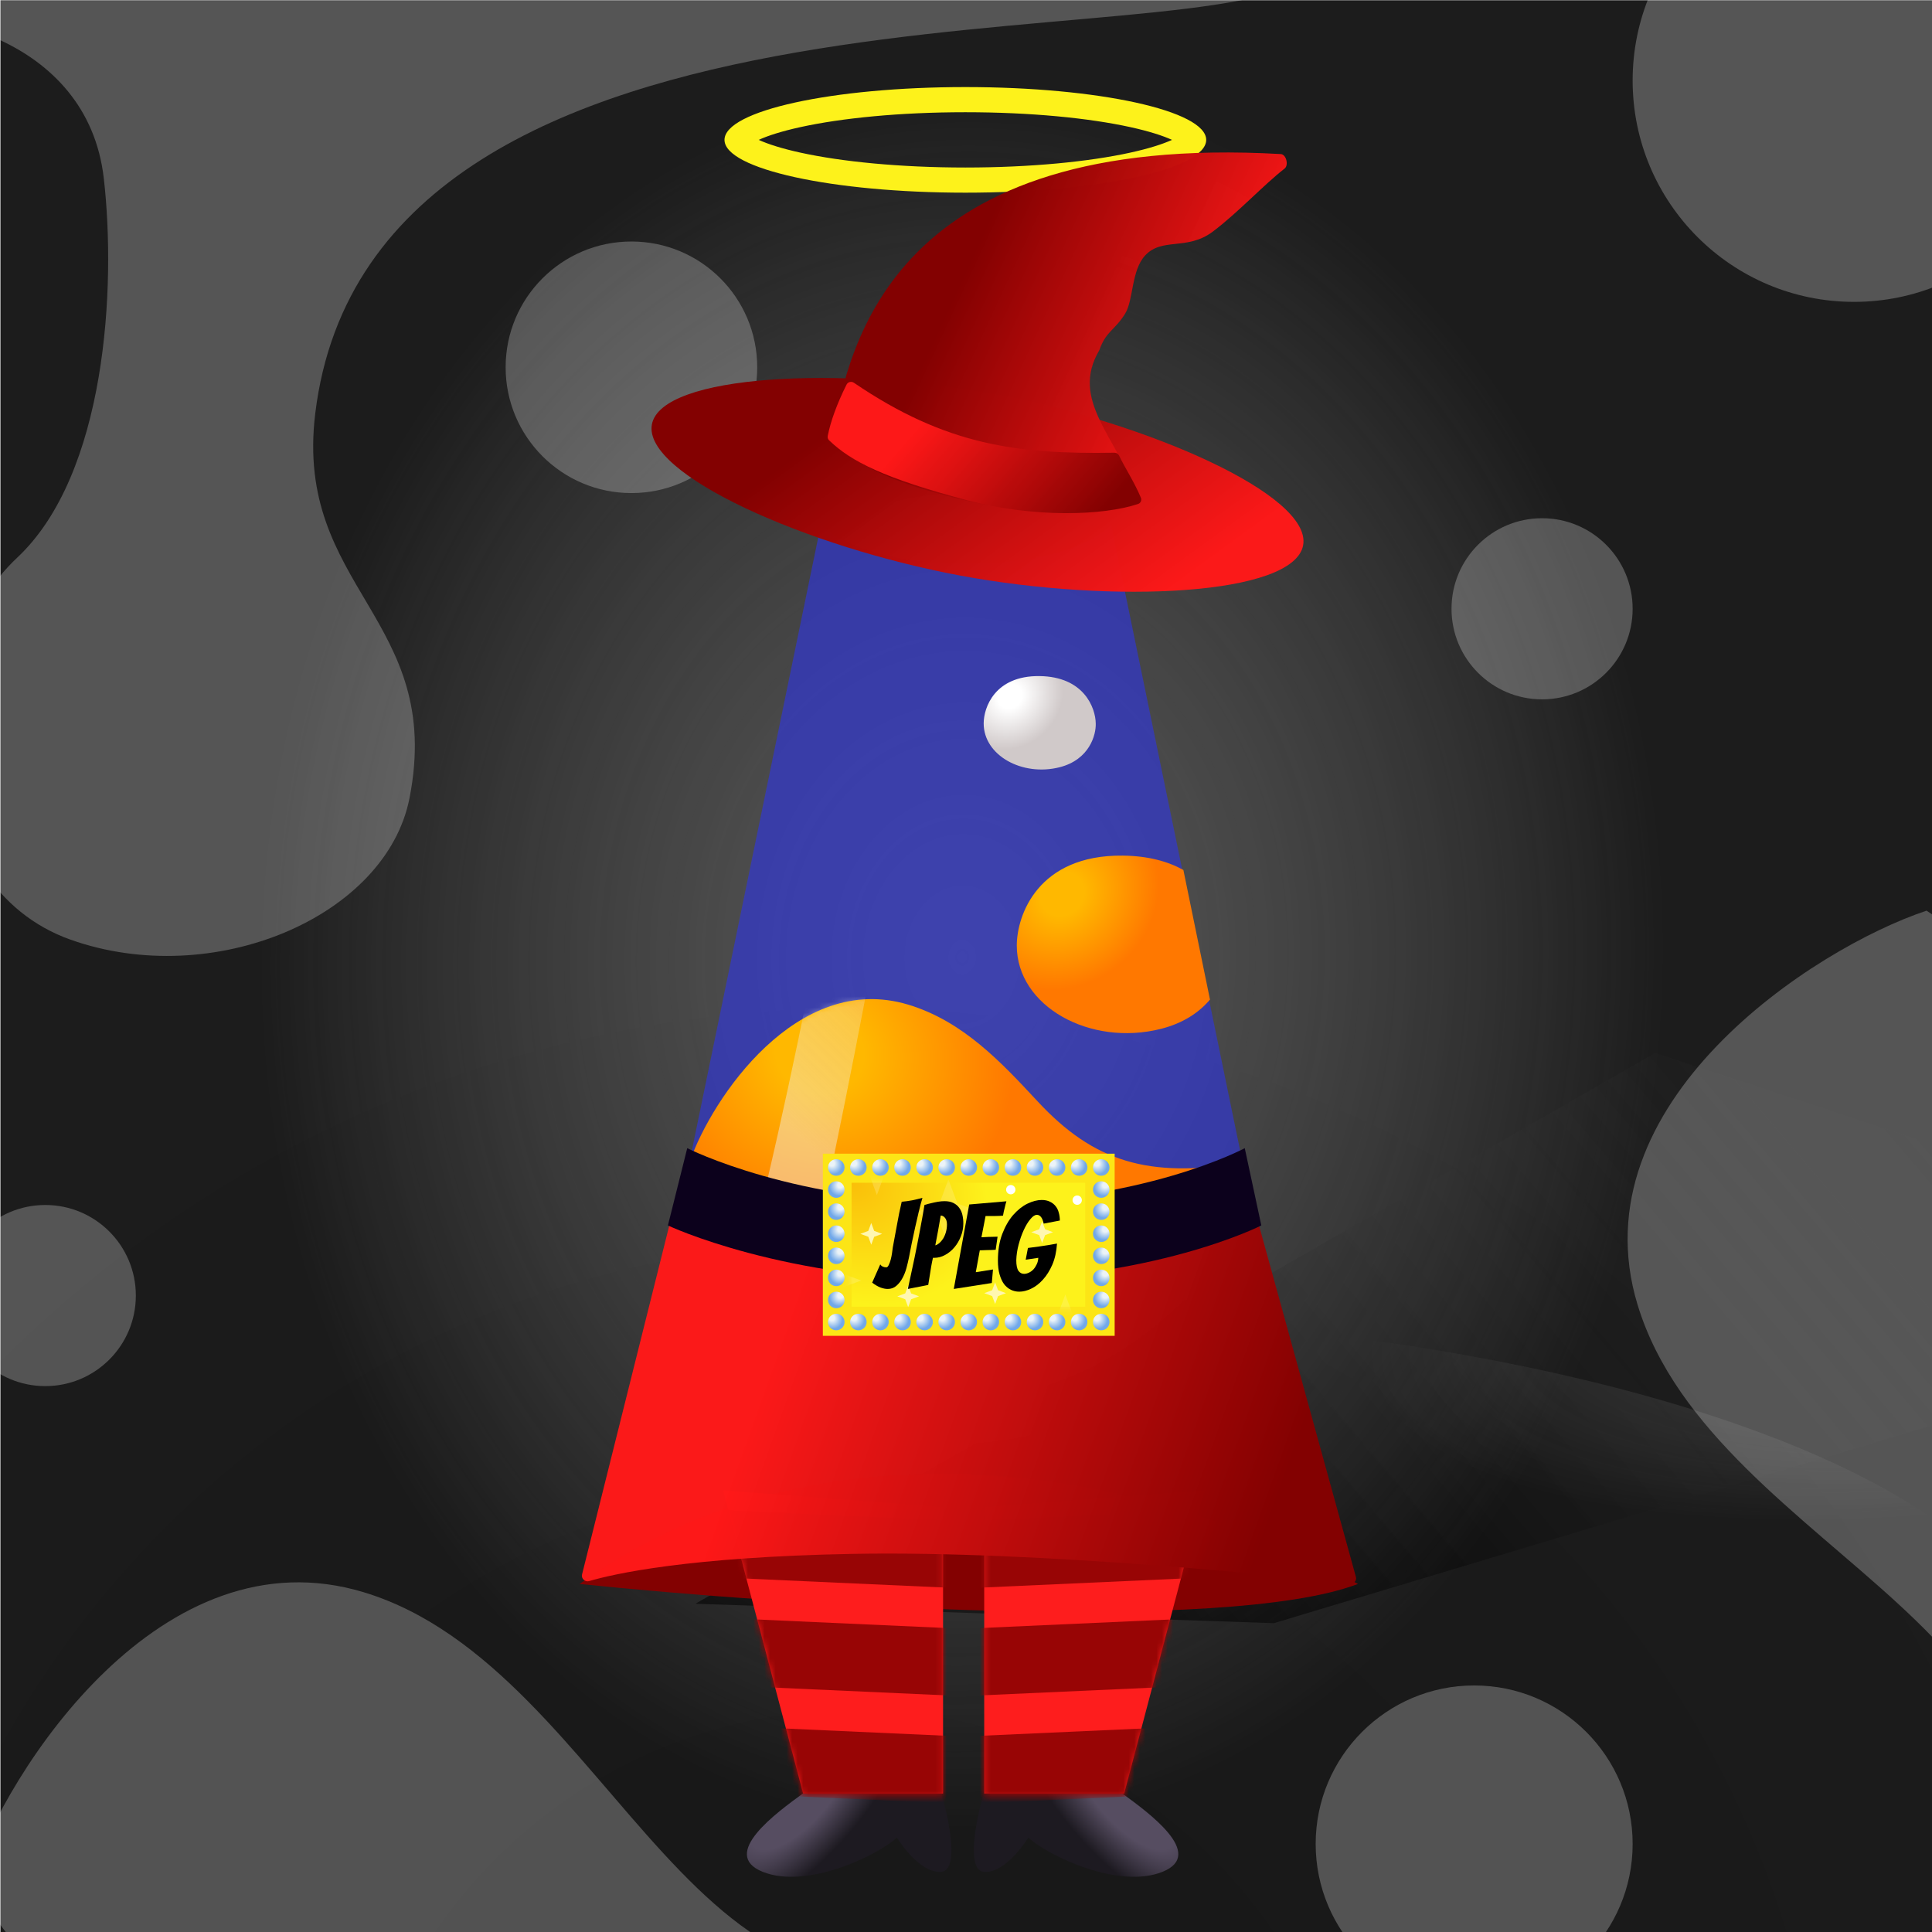 
    <svg width="350" height="350" viewBox="0 0 350 350" fill="none" xmlns="http://www.w3.org/2000/svg">

  <!-- Ash BG -->
  <g clip-path="url(#clip0_28_290)">
  <rect x="0.079" y="0.044" width="350" height="350" fill="black" fill-opacity="0.89"/>
  <rect x="0.079" y="0.044" width="350" height="350" fill="url(#paint0_radial_28_290)" fill-opacity="0.2"/>
  <path d="M125.979 290.538L299.832 190.751L430.987 233.879L230.789 294.049L125.979 290.538Z" fill="url(#paint1_linear_28_290)"/>
  <g opacity="0.45" filter="url(#filter0_f_28_290)">
  <ellipse rx="194.596" ry="66.764" transform="matrix(1 0.002 0.002 -1 176.078 304.637)" fill="url(#paint2_radial_28_290)"/>
  </g>
  <g opacity="0.7" filter="url(#filter1_f_28_290)">
  <ellipse cx="174.396" cy="137.609" rx="196.647" ry="242.448" transform="rotate(0.127 174.396 137.609)" fill="url(#paint3_radial_28_290)"/>
  </g>
  </g>
  <defs>
  <filter id="filter0_f_28_290" x="-23.075" y="233.314" width="398.306" height="142.646" filterUnits="userSpaceOnUse" color-interpolation-filters="sRGB">
  <feFlood flood-opacity="0" result="BackgroundImageFix"/>
  <feBlend mode="normal" in="SourceGraphic" in2="BackgroundImageFix" result="shape"/>
  <feGaussianBlur stdDeviation="2.279" result="effect1_foregroundBlur_28_290"/>
  </filter>
  <filter id="filter1_f_28_290" x="-26.809" y="-109.396" width="402.41" height="494.01" filterUnits="userSpaceOnUse" color-interpolation-filters="sRGB">
  <feFlood flood-opacity="0" result="BackgroundImageFix"/>
  <feBlend mode="normal" in="SourceGraphic" in2="BackgroundImageFix" result="shape"/>
  <feGaussianBlur stdDeviation="2.279" result="effect1_foregroundBlur_28_290"/>
  </filter>
  <radialGradient id="paint0_radial_28_290" cx="0" cy="0" r="1" gradientUnits="userSpaceOnUse" gradientTransform="translate(156.622 401.542) rotate(-84.441) scale(239.93 241.682)">
  <stop/>
  <stop offset="1" stop-opacity="0"/>
  </radialGradient>
  <linearGradient id="paint1_linear_28_290" x1="194.836" y1="271.638" x2="316.537" y2="167.936" gradientUnits="userSpaceOnUse">
  <stop/>
  <stop offset="1" stop-color="#333333" stop-opacity="0"/>
  </linearGradient>
  <radialGradient id="paint2_radial_28_290" cx="0" cy="0" r="1" gradientUnits="userSpaceOnUse" gradientTransform="translate(194.596 76.624) rotate(99.123) scale(43.977 125.337)">
  <stop stop-color="#737373"/>
  <stop offset="1" stop-color="#9A9A9A" stop-opacity="0"/>
  </radialGradient>
  <radialGradient id="paint3_radial_28_290" cx="0" cy="0" r="1" gradientUnits="userSpaceOnUse" gradientTransform="translate(174.396 173.413) rotate(92.559) scale(157.837 128.153)">
  <stop stop-color="#737373"/>
  <stop offset="1" stop-color="#9A9A9A" stop-opacity="0"/>
  </radialGradient>
  <clipPath id="clip0_28_290">
  <rect width="350" height="350" fill="white"/>
  </clipPath>
  </defs>


  <!-- LavaCeption Overlay -->
  <g style="mix-blend-mode:overlay" clip-path="url(#clip0_559_45925)">
  <circle cx="267.057" cy="334.049" r="28.711" fill="white" fill-opacity="0.25"/>
  <circle cx="114.388" cy="66.537" r="22.787" fill="white" fill-opacity="0.25"/>
  <circle cx="279.362" cy="110.287" r="16.406" fill="white" fill-opacity="0.25"/>
  <circle cx="8.203" cy="234.701" r="16.406" fill="white" fill-opacity="0.25"/>
  <circle cx="335.872" cy="14.583" r="40.104" fill="white" fill-opacity="0.25"/>
  <path d="M65.933 288.461C29.338 277.341 1.344 320.346 -5.469 340.81C53.705 430.699 146.791 390.296 179.557 350.911C127.002 379.87 111.675 302.361 65.933 288.461Z" fill="white" fill-opacity="0.25"/>
  <path d="M296.664 236.375C285.544 199.781 328.549 171.787 349.013 164.974C438.902 224.148 398.499 317.234 359.115 350C388.074 297.444 310.565 282.118 296.664 236.375Z" fill="white" fill-opacity="0.25"/>
  <path d="M-26.432 3.87C-13.354 0.662 15.847 6.62 18.801 32.285C21.069 51.992 19.262 85.908 3.108 101.032C-15.816 118.749 -14.504 160.554 12.801 170.237C38.648 179.403 69.97 166.112 74.188 144.572C80.545 112.109 53.263 106.516 57.11 74.908C67.448 -10.026 219.591 11.833 236.979 -4.557C236.979 -87.444 3.108 -222.311 -26.432 3.87Z" fill="white" fill-opacity="0.25"/>
  </g>
  <defs>
  <clipPath id="clip0_559_45925">
  <rect width="350" height="350" fill="white"/>
  </clipPath>
  </defs>


  <!-- Halo -->
  <g filter="url(#filter0_d_559_36466)">
  <path fill-rule="evenodd" clip-rule="evenodd" d="M212.323 25.34C210.609 24.559 208.081 23.755 204.76 23.027C197.27 21.385 186.704 20.331 174.883 20.331C163.061 20.331 152.495 21.385 145.006 23.027C141.684 23.755 139.157 24.559 137.442 25.34C139.157 26.12 141.684 26.924 145.006 27.652C152.495 29.294 163.061 30.348 174.883 30.348C186.704 30.348 197.27 29.294 204.76 27.652C208.081 26.924 210.609 26.12 212.323 25.34ZM174.883 34.905C198.98 34.905 218.515 30.622 218.515 25.34C218.515 20.057 198.98 15.774 174.883 15.774C150.785 15.774 131.25 20.057 131.25 25.34C131.25 30.622 150.785 34.905 174.883 34.905Z" fill="#FDF21B" shape-rendering="geometricPrecision"/>
  </g>
  <defs>
  <filter id="filter0_d_559_36466" x="127.926" y="12.45" width="93.914" height="25.779" filterUnits="userSpaceOnUse" color-interpolation-filters="sRGB">
  <feFlood flood-opacity="0" result="BackgroundImageFix"/>
  <feColorMatrix in="SourceAlpha" type="matrix" values="0 0 0 0 0 0 0 0 0 0 0 0 0 0 0 0 0 0 127 0" result="hardAlpha"/>
  <feOffset/>
  <feGaussianBlur stdDeviation="1.662"/>
  <feColorMatrix type="matrix" values="0 0 0 0 1 0 0 0 0 1 0 0 0 0 1 0 0 0 1 0"/>
  <feBlend mode="normal" in2="BackgroundImageFix" result="effect1_dropShadow_559_36466"/>
  <feBlend mode="normal" in="SourceGraphic" in2="effect1_dropShadow_559_36466" result="shape"/>
  </filter>
  </defs>


  <!-- Normal Glass -->
    <path d="M148.717 95L125.019 209.98C124.948 210.324 125.078 210.673 125.367 210.873C128.479 213.027 147.033 225 175 225C202.967 225 221.521 213.027 224.633 210.873C224.922 210.673 225.052 210.324 224.981 209.98L201.283 95C201.249 95.067 201.205 95.129 201.15 95.184C199.818 96.524 193.18 102.106 175 102.106C156.82 102.106 150.182 96.524 148.85 95.184C148.795 95.129 148.751 95.067 148.717 95Z" fill="#2D34E6" fill-opacity="0.6"/>




  <!-- Lava 2 -->
    <!-- Color -->
<path d="M178.202 131.059C178.202 128.163 180.222 122.394 188.299 122.479C196.377 122.565 198.468 128.235 198.504 131.059C198.576 133.132 197.365 137.622 191.952 138.995C185.184 140.711 178.202 136.85 178.202 131.059Z" fill="url(#paint0_radial_931_113845)"/>
<defs>
<radialGradient id="paint0_radial_931_113845" cx="0" cy="0" r="1" gradientUnits="userSpaceOnUse" gradientTransform="translate(182.959 126.151) rotate(45.512) scale(10.229 11.342)">
<stop offset="0.203" style="stop-color: #FFFFFF;"/>
<stop offset="0.891" style="stop-color: #D0C9C9;"/>
</radialGradient>
</defs>


  <!-- Lava 3 -->
    <!-- Color -->
    <path d="M214.381 157.604L219.2 181.084C217.285 183.349 214.448 185.339 210.334 186.382C197.471 189.642 184.2 182.306 184.2 171.303C184.2 165.801 188.039 154.839 203.392 155.002C208.021 155.051 211.616 156.065 214.381 157.604Z" fill="url(#paint0_radial_931_113862)"/>
<defs>
<radialGradient id="paint0_radial_931_113862" cx="0" cy="0" r="1" gradientUnits="userSpaceOnUse" gradientTransform="translate(192.4 161.977) rotate(48.294) scale(18.572 20.459)">
<stop offset="0.203" style="stop-color: #FFB800;"/>
<stop offset="0.891" style="stop-color: #FF7800;"/>
</radialGradient>
</defs>


  <!-- Lava 4 -->
    <!-- Color -->
    <path d="M225 210.659C220.5 214 200.704 225 175.402 225C147.201 225 128.492 213.024 125.354 210.869C125.163 210.738 125.042 210.543 125 210.328C128.968 198.996 144.393 175.959 164.496 181.99C174.451 184.976 181.421 192.474 187.975 199.525C198.127 210.446 208 213.5 225 210.659C224.675 211.045 225.345 210.27 225 210.659Z" fill="url(#paint0_radial_931_113863)"/>
<mask id="mask0_931_113863" style="mask-type:alpha" maskUnits="userSpaceOnUse" x="124" y="180" width="101" height="45">
<path d="M223.866 211.799C218.236 215.343 200.575 225 175.272 225C147.071 225 128.362 213.003 125.225 210.845C125.034 210.714 124.912 210.519 124.87 210.303C128.839 198.951 144.263 175.875 164.366 181.916C174.321 184.908 181.291 192.418 187.845 199.481C197.997 210.421 207.154 220.288 224.87 210.635C224.545 211.021 224.21 211.409 223.866 211.799Z" fill="url(#paint1_radial_931_113863)"/>
</mask>
<g mask="url(#mask0_931_113863)">
<g filter="url(#filter0_f_931_113863)">
<mask id="mask1_931_113863" style="mask-type:alpha" maskUnits="userSpaceOnUse" x="124" y="94" width="102" height="132">
<path d="M148.862 95.32C148.949 94.896 149.322 94.592 149.755 94.592H200.246C200.679 94.592 201.052 94.896 201.139 95.32L224.993 211.414C225.075 211.811 224.888 212.211 224.527 212.393C220.624 214.365 198.376 225.073 175 225.383C151.578 225.694 129.288 214.434 125.45 212.396C125.1 212.21 124.924 211.818 125.004 211.429L148.862 95.32Z" fill="#577096" fill-opacity="0.75"/>
</mask>
<g mask="url(#mask1_931_113863)">
<g filter="url(#filter1_f_931_113863)">
<path d="M155.407 125.557C156.47 105.273 134.471 86.439 128.929 67.254C133.388 65.453 144.05 71.046 152.675 76.381C163.456 83.049 162.879 109.38 164.625 126.04C166.022 139.368 148.453 223.657 144.015 241.737L131.716 241.093C140.242 214.936 154.587 141.211 155.407 125.557Z" fill="url(#paint2_linear_931_113863)" fill-opacity="0.6"/>
</g>
</g>
</g>
</g>
<defs>
<filter id="filter0_f_931_113863" x="122.591" y="92.313" width="105.59" height="135.355" filterUnits="userSpaceOnUse" color-interpolation-filters="sRGB">
<feFlood flood-opacity="0" result="BackgroundImageFix"/>
<feBlend mode="normal" in="SourceGraphic" in2="BackgroundImageFix" result="shape"/>
<feGaussianBlur stdDeviation="1.139" result="effect1_foregroundBlur_931_113863"/>
</filter>
<filter id="filter1_f_931_113863" x="128.017" y="65.999" width="37.598" height="176.65" filterUnits="userSpaceOnUse" color-interpolation-filters="sRGB">
<feFlood flood-opacity="0" result="BackgroundImageFix"/>
<feBlend mode="normal" in="SourceGraphic" in2="BackgroundImageFix" result="shape"/>
<feGaussianBlur stdDeviation="0.456" result="effect1_foregroundBlur_931_113863"/>
</filter>
<radialGradient id="paint0_radial_931_113863" cx="0" cy="0" r="1" gradientUnits="userSpaceOnUse" gradientTransform="translate(148.451 190.545) rotate(28.226) scale(40.108 37.068)">
<stop offset="0.203" style="stop-color: #FFB800;"/>
<stop offset="0.891" style="stop-color: #FF7800;"/>
</radialGradient>
<radialGradient id="paint1_radial_931_113863" cx="0" cy="0" r="1" gradientUnits="userSpaceOnUse" gradientTransform="translate(146.382 191.229) rotate(27.085) scale(58.922 42.316)">
<stop offset="0.302" stop-color="#FFB800"/>
<stop offset="1" stop-color="#FF7800"/>
</radialGradient>
<linearGradient id="paint2_linear_931_113863" x1="160.729" y1="221.194" x2="201.954" y2="178.256" gradientUnits="userSpaceOnUse">
<stop stop-color="#F2F2F2"/>
<stop offset="0" stop-color="#F2F2F2"/>
<stop offset="0.052" stop-color="#F2F2F2" stop-opacity="0.948"/>
<stop offset="1" stop-color="#F2F2F2" stop-opacity="0"/>
</linearGradient>
</defs>



  <!-- Ruby Witch -->
  <path d="M105 286.95C141.989 290.761 221.974 296.096 246 286.95C220.04 271.895 155.495 250.819 105 286.95Z" fill="#830101"/>
  <path d="M170.567 339.094C173.799 338.74 171.914 329.499 170.567 324.923H145.43C140.792 328.318 130.259 335.906 138.159 339.094C146.06 342.283 158.747 336.29 162.488 332.895C163.834 335.109 167.336 339.449 170.567 339.094Z" fill="url(#paint0_radial_902_116287)"/>
  <path d="M170.846 273.018V324.923H145.49L131 270L170.846 273.018Z" fill="#FE1D1D"/>
  <mask id="mask0_902_116287" style="mask-type:alpha" maskUnits="userSpaceOnUse" x="131" y="270" width="40" height="56">
  <path d="M170.846 273.047V325.462H145.49L131 270L170.846 273.047Z" fill="white"/>
  </mask>
  <g mask="url(#mask0_902_116287)">
  <rect width="57.959" height="12.189" transform="matrix(0.999 0.045 -0.045 0.999 129.225 312.552)" fill="#980505"/>
  <rect width="57.959" height="12.189" transform="matrix(0.999 0.045 -0.045 0.999 130.091 293.068)" fill="#980505"/>
  <rect x="130.962" y="273.585" width="57.959" height="12.189" transform="rotate(2.58 130.962 273.585)" fill="#980505"/>
  </g>
  <path d="M178.201 339.094C174.969 338.74 176.854 329.499 178.201 324.923H203.338C207.977 328.318 218.51 335.906 210.609 339.094C202.709 342.283 190.022 336.29 186.281 332.895C184.934 335.109 181.433 339.449 178.201 339.094Z" fill="url(#paint1_radial_902_116287)"/>
  <path d="M178.299 273.018V324.923H203.656L218.146 270L178.299 273.018Z" fill="#FE1D1D"/>
  <mask id="mask1_902_116287" style="mask-type:alpha" maskUnits="userSpaceOnUse" x="178" y="270" width="41" height="56">
  <path d="M178.301 273.047V325.462H203.658L218.147 270L178.301 273.047Z" fill="white"/>
  </mask>
  <g mask="url(#mask1_902_116287)">
  <rect width="57.959" height="12.189" transform="matrix(-0.999 0.045 0.045 0.999 219.923 312.552)" fill="#980505"/>
  <rect width="57.959" height="12.189" transform="matrix(-0.999 0.045 0.045 0.999 219.057 293.068)" fill="#980505"/>
  <rect width="57.959" height="12.189" transform="matrix(-0.999 0.045 0.045 0.999 218.186 273.585)" fill="#980505"/>
  </g>
  <path d="M245.641 285.697L224.777 210.006C224.631 209.474 224.043 209.195 223.534 209.408C183.446 226.102 142.208 216.668 125.484 209.436C124.962 209.21 124.373 209.509 124.235 210.061L105.44 285.239C105.258 285.966 105.997 286.642 106.717 286.431C111.115 285.139 124.609 282.054 154.5 281.5C188.954 280.862 236.15 285.902 244.659 286.849C245.301 286.92 245.812 286.32 245.641 285.697Z" fill="url(#paint2_linear_902_116287)"/>
  <path d="M124.5 208C124.5 208 144 218 175.5 218C207 218 225.5 208 225.5 208L228.5 222C228.5 222 209 232 175.5 232C142 232 121 222 121 222L124.5 208Z" fill="#0C011C"/>
  <g filter="url(#filter0_d_902_116287)">
  <rect x="165.5" y="216" width="20" height="18" stroke="#FDF21B" stroke-width="4" shape-rendering="geometricPrecision"/>
  </g>
  <path d="M236.072 98.79C234.385 107.874 201.732 109.429 174.03 104.285C146.329 99.141 116.41 85.968 118.097 76.884C119.784 67.8 152.437 66.245 180.139 71.389C207.841 76.532 237.759 89.706 236.072 98.79Z" fill="url(#paint3_linear_902_116287)"/>
  <path d="M176.133 90.94C160.87 87.486 155.063 83.952 151.036 80.068C150.823 79.862 150.726 79.576 150.776 79.283C153.764 61.898 162.048 23.94 232.022 27.909C233.018 27.966 233.5 29.931 232.713 30.543C228.88 33.522 224.321 38.484 219.72 41.953C215.065 45.462 210.544 42.942 207.45 46.282C204.919 49.016 205.36 54.377 203.821 56.838C201.904 59.902 200.396 59.953 199.176 63.375C199.156 63.431 199.129 63.49 199.098 63.542C193.919 72.432 202.017 78.889 206.299 90.045C206.492 90.548 206.195 91.102 205.671 91.224C197.885 93.038 188.578 93.757 176.133 90.94Z" fill="url(#paint4_linear_902_116287)"/>
  <path d="M150.204 79.774C154.238 83.629 160.17 86.652 175.3 90.647C187.445 93.853 199.865 93.402 206.174 91.299C206.641 91.143 206.871 90.632 206.684 90.177C205.585 87.5 203.802 84.765 202.753 82.556C202.594 82.222 202.255 82.005 201.885 82.011C184.368 82.302 171.422 80.721 154.691 69.34C154.237 69.032 153.608 69.181 153.362 69.672C151.603 73.194 150.456 76.39 149.95 78.979C149.893 79.27 149.989 79.569 150.204 79.774Z" fill="url(#paint5_linear_902_116287)"/>
  <defs>
  <filter id="filter0_d_902_116287" x="160.059" y="210.559" width="30.881" height="28.881" filterUnits="userSpaceOnUse" color-interpolation-filters="sRGB">
  <feFlood flood-opacity="0" result="BackgroundImageFix"/>
  <feColorMatrix in="SourceAlpha" type="matrix" values="0 0 0 0 0 0 0 0 0 0 0 0 0 0 0 0 0 0 127 0" result="hardAlpha"/>
  <feOffset/>
  <feGaussianBlur stdDeviation="1.72"/>

  <feColorMatrix type="matrix" values="0 0 0 0 1 0 0 0 0 1 0 0 0 0 1 0 0 0 1 0"/>
  <feBlend mode="normal" in2="BackgroundImageFix" result="effect1_dropShadow_902_116287"/>
  <feBlend mode="normal" in="SourceGraphic" in2="effect1_dropShadow_902_116287" result="shape"/>
  </filter>
  <radialGradient id="paint0_radial_902_116287" cx="0" cy="0" r="1" gradientUnits="userSpaceOnUse" gradientTransform="translate(145 324.923) rotate(41.186) scale(11.448 28.128)">
  <stop offset="0.453" stop-color="#564D61"/>
  <stop offset="1" stop-color="#1D1A21"/>
  </radialGradient>
  <radialGradient id="paint1_radial_902_116287" cx="0" cy="0" r="1" gradientUnits="userSpaceOnUse" gradientTransform="translate(203.769 324.923) rotate(138.814) scale(11.448 28.128)">
  <stop offset="0.453" stop-color="#564D61"/>
  <stop offset="1" stop-color="#1D1A21"/>
  </radialGradient>
  <linearGradient id="paint2_linear_902_116287" x1="148.019" y1="225.386" x2="236.61" y2="257.122" gradientUnits="userSpaceOnUse">
  <stop stop-color="#FF1818" stop-opacity="0.98"/>
  <stop offset="1" stop-color="#830101"/>
  </linearGradient>
  <linearGradient id="paint3_linear_902_116287" x1="155.862" y1="74.03" x2="191.508" y2="122.892" gradientUnits="userSpaceOnUse">
  <stop stop-color="#830101"/>
  <stop offset="0.979" stop-color="#FF1818" stop-opacity="0.98"/>
  </linearGradient>
  <linearGradient id="paint4_linear_902_116287" x1="181.638" y1="34.642" x2="228.07" y2="56.158" gradientUnits="userSpaceOnUse">
  <stop stop-color="#830101"/>
  <stop offset="0.979" stop-color="#FF1818" stop-opacity="0.98"/>
  </linearGradient>
  <linearGradient id="paint5_linear_902_116287" x1="168.567" y1="75.064" x2="195.014" y2="98.074" gradientUnits="userSpaceOnUse">
  <stop stop-color="#FF1818" stop-opacity="0.98"/>
  <stop offset="1" stop-color="#830101"/>
  </linearGradient>
  </defs>


  <!-- JpegBelt -->
  <rect x="151.568" y="211.5" width="47.864" height="28" stroke="#FCE516" stroke-width="5"/>
  <path fill-rule="evenodd" clip-rule="evenodd" d="M196.864 214H154V237H196.864V214Z" fill="url(#paint0_radial_1369_76004)" stroke="#FCE516" stroke-width="0.537"/>
  <mask id="mask0_1369_76004" style="mask-type:alpha" maskUnits="userSpaceOnUse" x="153" y="213" width="45" height="25">
  <path d="M170.335 222.925C170.49 222.094 170.645 221.213 170.8 220.284C171.081 220.284 171.335 220.418 171.56 220.685C171.799 220.953 171.919 221.347 171.919 221.868C171.919 222.347 171.856 222.805 171.729 223.241C171.602 223.678 171.433 224.065 171.222 224.403C171.011 224.727 170.778 224.995 170.525 225.206C170.285 225.403 170.053 225.53 169.828 225.586C170.011 224.643 170.18 223.755 170.335 222.925Z" fill="url(#paint1_radial_1369_76004)"/>
  <path fill-rule="evenodd" clip-rule="evenodd" d="M196.864 214H154V237H196.864V214ZM164.329 229.642C164.512 228.966 164.667 228.318 164.794 227.699C164.935 226.966 165.097 226.143 165.28 225.227C165.477 224.298 165.681 223.354 165.892 222.396C166.104 221.439 166.322 220.502 166.547 219.587C166.773 218.671 166.991 217.855 167.202 217.136C166.582 217.305 165.963 217.453 165.343 217.58C164.737 217.693 164.118 217.777 163.484 217.833C163.16 219.185 162.879 220.544 162.639 221.911C162.4 223.263 162.146 224.622 161.879 225.988C161.85 226.227 161.808 226.544 161.752 226.938C161.696 227.333 161.618 227.72 161.52 228.1C161.421 228.466 161.301 228.79 161.16 229.072C161.034 229.353 160.886 229.494 160.717 229.494C160.477 229.494 160.252 229.445 160.041 229.346C159.844 229.234 159.298 228.777 159.227 228.636L157.659 231.773C158.208 232.181 159.231 232.916 159.682 233.085C160.146 233.254 160.576 233.339 160.97 233.339C161.562 233.339 162.069 233.163 162.491 232.811C162.928 232.445 163.294 231.994 163.59 231.459C163.9 230.91 164.146 230.304 164.329 229.642ZM166.11 227.762C165.73 229.579 165.328 231.438 164.906 233.339L168.56 232.621C168.645 232.057 168.736 231.494 168.835 230.931C168.905 230.452 168.99 229.931 169.088 229.368C169.187 228.804 169.293 228.283 169.405 227.804H169.638C170.314 227.804 170.961 227.635 171.581 227.297C172.215 226.959 172.771 226.509 173.25 225.945C173.743 225.368 174.13 224.713 174.412 223.981C174.708 223.248 174.855 222.488 174.855 221.699C174.855 221.15 174.799 220.636 174.686 220.157C174.574 219.678 174.384 219.263 174.116 218.911C173.848 218.545 173.496 218.256 173.06 218.045C172.637 217.833 172.109 217.728 171.475 217.728C171.109 217.728 170.715 217.763 170.293 217.833C169.884 217.904 169.483 217.988 169.088 218.087C168.694 218.171 168.293 218.277 167.884 218.404C167.786 219.038 167.666 219.735 167.525 220.495C167.384 221.256 167.236 222.044 167.082 222.861C166.927 223.678 166.765 224.509 166.596 225.354C166.427 226.199 166.265 227.002 166.11 227.762ZM173.459 233.339L176.227 218.319L182.902 217.749C182.803 218.059 182.719 218.376 182.648 218.7C182.578 218.967 182.508 219.249 182.437 219.545C182.381 219.826 182.332 220.08 182.289 220.305C182.148 220.319 181.944 220.333 181.677 220.347C181.423 220.347 181.149 220.354 180.853 220.368H179.163L178.424 224.15C178.86 224.122 179.269 224.1 179.649 224.086C179.959 224.072 180.275 224.065 180.599 224.065C180.923 224.065 181.163 224.058 181.318 224.044C181.261 224.438 181.205 224.826 181.149 225.206C181.106 225.586 181.05 225.974 180.98 226.368C180.839 226.382 180.606 226.396 180.282 226.41C179.973 226.41 179.656 226.417 179.332 226.431C178.966 226.445 178.564 226.459 178.128 226.473L177.41 230.36L180.494 229.875L180.282 232.283L173.459 233.339ZM191.33 229.03C191.795 227.959 192.076 226.706 192.175 225.269C191.724 225.354 191.196 225.445 190.59 225.544C189.999 225.643 189.436 225.727 188.901 225.797C188.267 225.882 187.619 225.966 186.957 226.051L186.556 228.142L188.816 227.804C188.802 228.213 188.71 228.593 188.541 228.945C188.386 229.283 188.189 229.586 187.95 229.853C187.71 230.107 187.436 230.304 187.126 230.445C186.83 230.586 186.542 230.656 186.26 230.656C185.852 230.656 185.514 230.473 185.246 230.107C184.992 229.727 184.866 229.1 184.866 228.227C184.894 227.311 185.035 226.382 185.288 225.438C185.542 224.495 185.852 223.629 186.218 222.84C186.584 222.051 186.978 221.411 187.401 220.918C187.823 220.411 188.21 220.157 188.563 220.157C188.83 220.157 189.07 220.277 189.281 220.516C189.492 220.756 189.661 221.157 189.788 221.72L192.682 221.171C192.682 220.678 192.618 220.214 192.492 219.777C192.379 219.326 192.189 218.939 191.921 218.615C191.654 218.277 191.309 218.01 190.886 217.812C190.478 217.615 189.992 217.517 189.429 217.517C188.64 217.517 187.788 217.735 186.873 218.171C185.971 218.608 185.119 219.277 184.316 220.178C183.528 221.08 182.873 222.206 182.352 223.558C181.831 224.91 181.57 226.495 181.57 228.311C181.57 229.241 181.669 230.051 181.866 230.741C182.063 231.431 182.331 232.008 182.669 232.473C183.021 232.924 183.429 233.262 183.894 233.487C184.373 233.712 184.873 233.825 185.394 233.825C186.07 233.825 186.781 233.649 187.527 233.297C188.288 232.945 188.992 232.409 189.64 231.691C190.302 230.973 190.865 230.086 191.33 229.03Z" fill="url(#paint2_radial_1369_76004)"/>
  <path d="M170.335 222.925C170.49 222.094 170.645 221.213 170.8 220.284C171.081 220.284 171.335 220.418 171.56 220.685C171.799 220.953 171.919 221.347 171.919 221.868C171.919 222.347 171.856 222.805 171.729 223.241C171.602 223.678 171.433 224.065 171.222 224.403C171.011 224.727 170.778 224.995 170.525 225.206C170.285 225.403 170.053 225.53 169.828 225.586C170.011 224.643 170.18 223.755 170.335 222.925Z" stroke="#FCE516" stroke-width="0.537"/>
  <path fill-rule="evenodd" clip-rule="evenodd" d="M196.864 214H154V237H196.864V214ZM164.329 229.642C164.512 228.966 164.667 228.318 164.794 227.699C164.935 226.966 165.097 226.143 165.28 225.227C165.477 224.298 165.681 223.354 165.892 222.396C166.104 221.439 166.322 220.502 166.547 219.587C166.773 218.671 166.991 217.855 167.202 217.136C166.582 217.305 165.963 217.453 165.343 217.58C164.737 217.693 164.118 217.777 163.484 217.833C163.16 219.185 162.879 220.544 162.639 221.911C162.4 223.263 162.146 224.622 161.879 225.988C161.85 226.227 161.808 226.544 161.752 226.938C161.696 227.333 161.618 227.72 161.52 228.1C161.421 228.466 161.301 228.79 161.16 229.072C161.034 229.353 160.886 229.494 160.717 229.494C160.477 229.494 160.252 229.445 160.041 229.346C159.844 229.234 159.298 228.777 159.227 228.636L157.659 231.773C158.208 232.181 159.231 232.916 159.682 233.085C160.146 233.254 160.576 233.339 160.97 233.339C161.562 233.339 162.069 233.163 162.491 232.811C162.928 232.445 163.294 231.994 163.59 231.459C163.9 230.91 164.146 230.304 164.329 229.642ZM166.11 227.762C165.73 229.579 165.328 231.438 164.906 233.339L168.56 232.621C168.645 232.057 168.736 231.494 168.835 230.931C168.905 230.452 168.99 229.931 169.088 229.368C169.187 228.804 169.293 228.283 169.405 227.804H169.638C170.314 227.804 170.961 227.635 171.581 227.297C172.215 226.959 172.771 226.509 173.25 225.945C173.743 225.368 174.13 224.713 174.412 223.981C174.708 223.248 174.855 222.488 174.855 221.699C174.855 221.15 174.799 220.636 174.686 220.157C174.574 219.678 174.384 219.263 174.116 218.911C173.848 218.545 173.496 218.256 173.06 218.045C172.637 217.833 172.109 217.728 171.475 217.728C171.109 217.728 170.715 217.763 170.293 217.833C169.884 217.904 169.483 217.988 169.088 218.087C168.694 218.171 168.293 218.277 167.884 218.404C167.786 219.038 167.666 219.735 167.525 220.495C167.384 221.256 167.236 222.044 167.082 222.861C166.927 223.678 166.765 224.509 166.596 225.354C166.427 226.199 166.265 227.002 166.11 227.762ZM173.459 233.339L176.227 218.319L182.902 217.749C182.803 218.059 182.719 218.376 182.648 218.7C182.578 218.967 182.508 219.249 182.437 219.545C182.381 219.826 182.332 220.08 182.289 220.305C182.148 220.319 181.944 220.333 181.677 220.347C181.423 220.347 181.149 220.354 180.853 220.368H179.163L178.424 224.15C178.86 224.122 179.269 224.1 179.649 224.086C179.959 224.072 180.275 224.065 180.599 224.065C180.923 224.065 181.163 224.058 181.318 224.044C181.261 224.438 181.205 224.826 181.149 225.206C181.106 225.586 181.05 225.974 180.98 226.368C180.839 226.382 180.606 226.396 180.282 226.41C179.973 226.41 179.656 226.417 179.332 226.431C178.966 226.445 178.564 226.459 178.128 226.473L177.41 230.36L180.494 229.875L180.282 232.283L173.459 233.339ZM191.33 229.03C191.795 227.959 192.076 226.706 192.175 225.269C191.724 225.354 191.196 225.445 190.59 225.544C189.999 225.643 189.436 225.727 188.901 225.797C188.267 225.882 187.619 225.966 186.957 226.051L186.556 228.142L188.816 227.804C188.802 228.213 188.71 228.593 188.541 228.945C188.386 229.283 188.189 229.586 187.95 229.853C187.71 230.107 187.436 230.304 187.126 230.445C186.83 230.586 186.542 230.656 186.26 230.656C185.852 230.656 185.514 230.473 185.246 230.107C184.992 229.727 184.866 229.1 184.866 228.227C184.894 227.311 185.035 226.382 185.288 225.438C185.542 224.495 185.852 223.629 186.218 222.84C186.584 222.051 186.978 221.411 187.401 220.918C187.823 220.411 188.21 220.157 188.563 220.157C188.83 220.157 189.07 220.277 189.281 220.516C189.492 220.756 189.661 221.157 189.788 221.72L192.682 221.171C192.682 220.678 192.618 220.214 192.492 219.777C192.379 219.326 192.189 218.939 191.921 218.615C191.654 218.277 191.309 218.01 190.886 217.812C190.478 217.615 189.992 217.517 189.429 217.517C188.64 217.517 187.788 217.735 186.873 218.171C185.971 218.608 185.119 219.277 184.316 220.178C183.528 221.08 182.873 222.206 182.352 223.558C181.831 224.91 181.57 226.495 181.57 228.311C181.57 229.241 181.669 230.051 181.866 230.741C182.063 231.431 182.331 232.008 182.669 232.473C183.021 232.924 183.429 233.262 183.894 233.487C184.373 233.712 184.873 233.825 185.394 233.825C186.07 233.825 186.781 233.649 187.527 233.297C188.288 232.945 188.992 232.409 189.64 231.691C190.302 230.973 190.865 230.086 191.33 229.03Z" stroke="#FCE516" stroke-width="0.537"/>
  </mask>
  <g mask="url(#mask0_1369_76004)">
  <circle cx="183.113" cy="215.519" r="0.845" transform="rotate(90 183.113 215.519)" fill="white"/>
  <circle cx="195.147" cy="217.417" r="0.845" transform="rotate(165 195.147 217.417)" fill="white"/>
  <circle cx="174.653" cy="228.83" r="0.845" transform="rotate(165 174.653 228.83)" fill="white"/>
  <path d="M162.554 234.845L163.992 234.313L164.525 232.875L165.057 234.313L166.495 234.845L165.057 235.378L164.525 236.816L163.992 235.378L162.554 234.845Z" fill="#FFF7B0"/>
  <path d="M186.823 223.225L188.262 222.693L188.794 221.254L189.326 222.693L190.765 223.225L189.326 223.758L188.794 225.196L188.262 223.758L186.823 223.225Z" fill="#FFF7B0"/>
  <path d="M155.862 223.522L157.301 222.989L157.833 221.551L158.365 222.989L159.804 223.522L158.365 224.054L157.833 225.492L157.301 224.054L155.862 223.522Z" fill="#FFF7B0"/>
  <path d="M178.305 234.267L179.743 233.734L180.275 232.296L180.808 233.734L182.246 234.267L180.808 234.799L180.275 236.237L179.743 234.799L178.305 234.267Z" fill="#FFF7B0"/>
  <path opacity="0.25" d="M165.811 219.652L170.194 218.03L171.816 213.647L173.438 218.03L177.822 219.652L173.438 221.274L171.816 225.658L170.194 221.274L165.811 219.652Z" fill="#FFF7B0"/>
  <path opacity="0.25" d="M144.001 231.98L148.384 230.358L150.007 225.974L151.629 230.358L156.012 231.98L151.629 233.602L150.007 237.985L148.384 233.602L144.001 231.98Z" fill="#FFF7B0"/>
  <path opacity="0.25" d="M152.849 210.487L157.232 208.864L158.854 204.481L160.476 208.864L164.86 210.487L160.476 212.109L158.854 216.492L157.232 212.109L152.849 210.487Z" fill="#FFF7B0"/>
  <path opacity="0.25" d="M186.989 240.514L191.373 238.892L192.995 234.508L194.617 238.892L199 240.514L194.617 242.136L192.995 246.52L191.373 242.136L186.989 240.514Z" fill="#FFF7B0"/>
  </g>
  <circle cx="151.5" cy="211.5" r="1.5" fill="url(#paint3_radial_1369_76004)"/>
  <circle cx="155.5" cy="211.5" r="1.5" fill="url(#paint4_radial_1369_76004)"/>
  <circle cx="159.5" cy="211.5" r="1.5" fill="url(#paint5_radial_1369_76004)"/>
  <circle cx="163.5" cy="211.5" r="1.5" fill="url(#paint6_radial_1369_76004)"/>
  <circle cx="167.5" cy="211.5" r="1.5" fill="url(#paint7_radial_1369_76004)"/>
  <circle cx="171.5" cy="211.5" r="1.5" fill="url(#paint8_radial_1369_76004)"/>
  <circle cx="175.5" cy="211.5" r="1.5" fill="url(#paint9_radial_1369_76004)"/>
  <circle cx="179.5" cy="211.5" r="1.5" fill="url(#paint10_radial_1369_76004)"/>
  <circle cx="183.5" cy="211.5" r="1.5" fill="url(#paint11_radial_1369_76004)"/>
  <circle cx="187.5" cy="211.5" r="1.5" fill="url(#paint12_radial_1369_76004)"/>
  <circle cx="191.5" cy="211.5" r="1.5" fill="url(#paint13_radial_1369_76004)"/>
  <circle cx="195.5" cy="211.5" r="1.5" fill="url(#paint14_radial_1369_76004)"/>
  <circle cx="199.5" cy="211.5" r="1.5" fill="url(#paint15_radial_1369_76004)"/>
  <circle cx="151.5" cy="239.5" r="1.5" fill="url(#paint16_radial_1369_76004)"/>
  <circle cx="155.5" cy="239.5" r="1.5" fill="url(#paint17_radial_1369_76004)"/>
  <circle cx="159.5" cy="239.5" r="1.5" fill="url(#paint18_radial_1369_76004)"/>
  <circle cx="163.5" cy="239.5" r="1.5" fill="url(#paint19_radial_1369_76004)"/>
  <circle cx="167.5" cy="239.5" r="1.5" fill="url(#paint20_radial_1369_76004)"/>
  <circle cx="171.5" cy="239.5" r="1.5" fill="url(#paint21_radial_1369_76004)"/>
  <circle cx="175.5" cy="239.5" r="1.5" fill="url(#paint22_radial_1369_76004)"/>
  <circle cx="179.5" cy="239.5" r="1.5" fill="url(#paint23_radial_1369_76004)"/>
  <circle cx="183.5" cy="239.5" r="1.5" fill="url(#paint24_radial_1369_76004)"/>
  <circle cx="187.5" cy="239.5" r="1.5" fill="url(#paint25_radial_1369_76004)"/>
  <circle cx="191.5" cy="239.5" r="1.5" fill="url(#paint26_radial_1369_76004)"/>
  <circle cx="195.5" cy="239.5" r="1.5" fill="url(#paint27_radial_1369_76004)"/>
  <circle cx="199.5" cy="239.5" r="1.5" fill="url(#paint28_radial_1369_76004)"/>
  <circle cx="151.5" cy="215.5" r="1.5" transform="rotate(90 151.5 215.5)" fill="url(#paint29_radial_1369_76004)"/>
  <circle cx="151.5" cy="219.5" r="1.5" transform="rotate(90 151.5 219.5)" fill="url(#paint30_radial_1369_76004)"/>
  <circle cx="151.5" cy="223.5" r="1.5" transform="rotate(90 151.5 223.5)" fill="url(#paint31_radial_1369_76004)"/>
  <circle cx="151.5" cy="227.5" r="1.5" transform="rotate(90 151.5 227.5)" fill="url(#paint32_radial_1369_76004)"/>
  <circle cx="151.5" cy="231.5" r="1.5" transform="rotate(90 151.5 231.5)" fill="url(#paint33_radial_1369_76004)"/>
  <circle cx="151.5" cy="235.5" r="1.5" transform="rotate(90 151.5 235.5)" fill="url(#paint34_radial_1369_76004)"/>
  <circle cx="199.5" cy="215.5" r="1.5" transform="rotate(90 199.5 215.5)" fill="url(#paint35_radial_1369_76004)"/>
  <circle cx="199.5" cy="219.5" r="1.5" transform="rotate(90 199.5 219.5)" fill="url(#paint36_radial_1369_76004)"/>
  <circle cx="199.5" cy="223.5" r="1.5" transform="rotate(90 199.5 223.5)" fill="url(#paint37_radial_1369_76004)"/>
  <circle cx="199.5" cy="227.5" r="1.5" transform="rotate(90 199.5 227.5)" fill="url(#paint38_radial_1369_76004)"/>
  <circle cx="199.5" cy="231.5" r="1.5" transform="rotate(90 199.5 231.5)" fill="url(#paint39_radial_1369_76004)"/>
  <circle cx="199.5" cy="235.5" r="1.5" transform="rotate(90 199.5 235.5)" fill="url(#paint40_radial_1369_76004)"/>
  <path d="M164.676 227.759C164.548 228.391 164.392 229.051 164.207 229.739C164.022 230.414 163.773 231.03 163.46 231.59C163.162 232.135 162.792 232.594 162.351 232.967C161.925 233.326 161.413 233.505 160.816 233.505C160.417 233.505 159.984 233.419 159.514 233.247C159.059 233.075 158.555 232.781 158 232.365L159.472 229.051C159.543 229.194 159.678 229.323 159.877 229.438C160.09 229.538 160.318 229.589 160.56 229.589C160.73 229.589 160.88 229.445 161.007 229.158C161.15 228.871 161.271 228.541 161.37 228.168C161.47 227.781 161.548 227.386 161.605 226.985C161.662 226.583 161.704 226.26 161.733 226.016C162.003 224.625 162.259 223.241 162.501 221.863C162.742 220.472 163.027 219.087 163.354 217.71C163.994 217.653 164.619 217.567 165.231 217.452C165.856 217.323 166.482 217.172 167.108 217C166.894 217.732 166.674 218.564 166.447 219.496C166.219 220.429 165.999 221.383 165.785 222.358C165.572 223.334 165.366 224.295 165.167 225.242C164.982 226.174 164.818 227.014 164.676 227.759Z" fill="black"/>
  <path d="M164.469 233.505C164.896 231.568 165.301 229.675 165.685 227.824C165.841 227.049 166.005 226.232 166.176 225.371C166.346 224.51 166.51 223.664 166.666 222.832C166.823 222 166.972 221.196 167.114 220.422C167.256 219.647 167.377 218.937 167.477 218.291C167.889 218.162 168.294 218.054 168.692 217.968C169.091 217.868 169.496 217.782 169.908 217.71C170.335 217.638 170.733 217.603 171.103 217.603C171.743 217.603 172.276 217.71 172.702 217.925C173.143 218.141 173.499 218.435 173.769 218.808C174.039 219.166 174.231 219.589 174.345 220.077C174.459 220.565 174.515 221.089 174.515 221.648C174.515 222.451 174.366 223.226 174.068 223.972C173.783 224.718 173.392 225.385 172.894 225.973C172.411 226.547 171.849 227.006 171.209 227.351C170.584 227.695 169.93 227.867 169.247 227.867H169.012C168.899 228.355 168.792 228.886 168.692 229.459C168.593 230.033 168.508 230.564 168.437 231.052C168.337 231.626 168.245 232.2 168.159 232.773L164.469 233.505ZM170.42 220.206C170.264 221.153 170.107 222.05 169.951 222.896C169.795 223.743 169.624 224.646 169.439 225.608C169.667 225.55 169.901 225.421 170.143 225.22C170.399 225.005 170.633 224.732 170.847 224.403C171.06 224.058 171.231 223.664 171.359 223.219C171.487 222.774 171.551 222.308 171.551 221.82C171.551 221.289 171.43 220.888 171.188 220.615C170.961 220.343 170.705 220.206 170.42 220.206Z" fill="black"/>
  <path d="M172.786 233.505L175.58 218.205L182.32 217.624C182.221 217.94 182.135 218.262 182.064 218.592C181.993 218.865 181.922 219.152 181.851 219.453C181.794 219.74 181.744 219.998 181.702 220.228C181.559 220.242 181.353 220.257 181.083 220.271C180.827 220.271 180.55 220.278 180.251 220.292C179.953 220.292 179.647 220.292 179.334 220.292C179.035 220.292 178.772 220.292 178.545 220.292L177.798 224.144C178.239 224.116 178.651 224.094 179.035 224.08C179.348 224.065 179.668 224.058 179.995 224.058C180.322 224.058 180.564 224.051 180.72 224.037C180.664 224.438 180.607 224.833 180.55 225.22C180.507 225.608 180.45 226.002 180.379 226.404C180.237 226.418 180.002 226.432 179.675 226.447C179.362 226.447 179.042 226.454 178.715 226.468C178.346 226.483 177.94 226.497 177.5 226.511L176.774 230.471L179.889 229.976L179.675 232.429L172.786 233.505Z" fill="black"/>
  <path d="M191.488 225.285C191.389 226.748 191.104 228.025 190.635 229.115C190.166 230.191 189.597 231.095 188.929 231.827C188.274 232.558 187.563 233.103 186.796 233.462C186.042 233.821 185.324 234 184.641 234C184.115 234 183.61 233.885 183.127 233.656C182.658 233.426 182.245 233.082 181.89 232.623C181.548 232.149 181.278 231.561 181.079 230.858C180.88 230.155 180.781 229.33 180.781 228.384C180.781 226.533 181.044 224.919 181.57 223.542C182.096 222.165 182.757 221.017 183.553 220.099C184.364 219.181 185.224 218.499 186.134 218.054C187.059 217.61 187.919 217.387 188.715 217.387C189.284 217.387 189.775 217.488 190.187 217.689C190.614 217.889 190.962 218.162 191.232 218.506C191.502 218.836 191.694 219.231 191.808 219.69C191.936 220.135 192 220.608 192 221.11L189.078 221.67C188.95 221.096 188.779 220.687 188.566 220.443C188.353 220.199 188.111 220.077 187.841 220.077C187.485 220.077 187.094 220.335 186.668 220.852C186.241 221.354 185.843 222.007 185.473 222.81C185.103 223.614 184.791 224.496 184.535 225.457C184.279 226.418 184.136 227.365 184.108 228.297C184.108 229.187 184.236 229.825 184.492 230.213C184.762 230.586 185.103 230.772 185.516 230.772C185.8 230.772 186.092 230.7 186.39 230.557C186.703 230.414 186.98 230.213 187.222 229.954C187.464 229.682 187.663 229.373 187.819 229.029C187.99 228.67 188.082 228.283 188.097 227.867L185.814 228.211L186.22 226.081C186.888 225.995 187.542 225.909 188.182 225.823C188.722 225.751 189.291 225.665 189.888 225.565C190.5 225.464 191.033 225.371 191.488 225.285Z" fill="black"/>
  <defs>
  <radialGradient id="paint0_radial_1369_76004" cx="0" cy="0" r="1" gradientUnits="userSpaceOnUse" gradientTransform="translate(154 214) rotate(31.43) scale(37.159 29.216)">
  <stop stop-color="#FABE09"/>
  <stop offset="0.709" stop-color="#FDF21B"/>
  </radialGradient>
  <radialGradient id="paint1_radial_1369_76004" cx="0" cy="0" r="1" gradientUnits="userSpaceOnUse" gradientTransform="translate(154 214) rotate(31.43) scale(37.159 29.216)">
  <stop stop-color="#FABE09"/>
  <stop offset="0.709" stop-color="#FDF21B"/>
  </radialGradient>
  <radialGradient id="paint2_radial_1369_76004" cx="0" cy="0" r="1" gradientUnits="userSpaceOnUse" gradientTransform="translate(154 214) rotate(31.43) scale(37.159 29.216)">
  <stop stop-color="#FABE09"/>
  <stop offset="0.709" stop-color="#FDF21B"/>
  </radialGradient>
  <radialGradient id="paint3_radial_1369_76004" cx="0" cy="0" r="1" gradientUnits="userSpaceOnUse" gradientTransform="translate(150.645 210.701) rotate(49.243) scale(2.411 2.112)">
  <stop offset="0.24" stop-color="#EBF3F7"/>
  <stop offset="0.891" stop-color="#71A8E9"/>
  </radialGradient>
  <radialGradient id="paint4_radial_1369_76004" cx="0" cy="0" r="1" gradientUnits="userSpaceOnUse" gradientTransform="translate(154.645 210.701) rotate(49.243) scale(2.411 2.112)">
  <stop offset="0.24" stop-color="#EBF3F7"/>
  <stop offset="0.891" stop-color="#71A8E9"/>
  </radialGradient>
  <radialGradient id="paint5_radial_1369_76004" cx="0" cy="0" r="1" gradientUnits="userSpaceOnUse" gradientTransform="translate(158.645 210.701) rotate(49.243) scale(2.411 2.112)">
  <stop offset="0.24" stop-color="#EBF3F7"/>
  <stop offset="0.891" stop-color="#71A8E9"/>
  </radialGradient>
  <radialGradient id="paint6_radial_1369_76004" cx="0" cy="0" r="1" gradientUnits="userSpaceOnUse" gradientTransform="translate(162.645 210.701) rotate(49.243) scale(2.411 2.112)">
  <stop offset="0.24" stop-color="#EBF3F7"/>
  <stop offset="0.891" stop-color="#71A8E9"/>
  </radialGradient>
  <radialGradient id="paint7_radial_1369_76004" cx="0" cy="0" r="1" gradientUnits="userSpaceOnUse" gradientTransform="translate(166.645 210.701) rotate(49.243) scale(2.411 2.112)">
  <stop offset="0.24" stop-color="#EBF3F7"/>
  <stop offset="0.891" stop-color="#71A8E9"/>
  </radialGradient>
  <radialGradient id="paint8_radial_1369_76004" cx="0" cy="0" r="1" gradientUnits="userSpaceOnUse" gradientTransform="translate(170.645 210.701) rotate(49.243) scale(2.411 2.112)">
  <stop offset="0.24" stop-color="#EBF3F7"/>
  <stop offset="0.891" stop-color="#71A8E9"/>
  </radialGradient>
  <radialGradient id="paint9_radial_1369_76004" cx="0" cy="0" r="1" gradientUnits="userSpaceOnUse" gradientTransform="translate(174.645 210.701) rotate(49.243) scale(2.411 2.112)">
  <stop offset="0.24" stop-color="#EBF3F7"/>
  <stop offset="0.891" stop-color="#71A8E9"/>
  </radialGradient>
  <radialGradient id="paint10_radial_1369_76004" cx="0" cy="0" r="1" gradientUnits="userSpaceOnUse" gradientTransform="translate(178.645 210.701) rotate(49.243) scale(2.411 2.112)">
  <stop offset="0.24" stop-color="#EBF3F7"/>
  <stop offset="0.891" stop-color="#71A8E9"/>
  </radialGradient>
  <radialGradient id="paint11_radial_1369_76004" cx="0" cy="0" r="1" gradientUnits="userSpaceOnUse" gradientTransform="translate(182.645 210.701) rotate(49.243) scale(2.411 2.112)">
  <stop offset="0.24" stop-color="#EBF3F7"/>
  <stop offset="0.891" stop-color="#71A8E9"/>
  </radialGradient>
  <radialGradient id="paint12_radial_1369_76004" cx="0" cy="0" r="1" gradientUnits="userSpaceOnUse" gradientTransform="translate(186.645 210.701) rotate(49.243) scale(2.411 2.112)">
  <stop offset="0.24" stop-color="#EBF3F7"/>
  <stop offset="0.891" stop-color="#71A8E9"/>
  </radialGradient>
  <radialGradient id="paint13_radial_1369_76004" cx="0" cy="0" r="1" gradientUnits="userSpaceOnUse" gradientTransform="translate(190.645 210.701) rotate(49.243) scale(2.411 2.112)">
  <stop offset="0.24" stop-color="#EBF3F7"/>
  <stop offset="0.891" stop-color="#71A8E9"/>
  </radialGradient>
  <radialGradient id="paint14_radial_1369_76004" cx="0" cy="0" r="1" gradientUnits="userSpaceOnUse" gradientTransform="translate(194.645 210.701) rotate(49.243) scale(2.411 2.112)">
  <stop offset="0.24" stop-color="#EBF3F7"/>
  <stop offset="0.891" stop-color="#71A8E9"/>
  </radialGradient>
  <radialGradient id="paint15_radial_1369_76004" cx="0" cy="0" r="1" gradientUnits="userSpaceOnUse" gradientTransform="translate(198.645 210.701) rotate(49.243) scale(2.411 2.112)">
  <stop offset="0.24" stop-color="#EBF3F7"/>
  <stop offset="0.891" stop-color="#71A8E9"/>
  </radialGradient>
  <radialGradient id="paint16_radial_1369_76004" cx="0" cy="0" r="1" gradientUnits="userSpaceOnUse" gradientTransform="translate(150.645 238.701) rotate(49.243) scale(2.411 2.112)">
  <stop offset="0.24" stop-color="#EBF3F7"/>
  <stop offset="0.891" stop-color="#71A8E9"/>
  </radialGradient>
  <radialGradient id="paint17_radial_1369_76004" cx="0" cy="0" r="1" gradientUnits="userSpaceOnUse" gradientTransform="translate(154.645 238.701) rotate(49.243) scale(2.411 2.112)">
  <stop offset="0.24" stop-color="#EBF3F7"/>
  <stop offset="0.891" stop-color="#71A8E9"/>
  </radialGradient>
  <radialGradient id="paint18_radial_1369_76004" cx="0" cy="0" r="1" gradientUnits="userSpaceOnUse" gradientTransform="translate(158.645 238.701) rotate(49.243) scale(2.411 2.112)">
  <stop offset="0.24" stop-color="#EBF3F7"/>
  <stop offset="0.891" stop-color="#71A8E9"/>
  </radialGradient>
  <radialGradient id="paint19_radial_1369_76004" cx="0" cy="0" r="1" gradientUnits="userSpaceOnUse" gradientTransform="translate(162.645 238.701) rotate(49.243) scale(2.411 2.112)">
  <stop offset="0.24" stop-color="#EBF3F7"/>
  <stop offset="0.891" stop-color="#71A8E9"/>
  </radialGradient>
  <radialGradient id="paint20_radial_1369_76004" cx="0" cy="0" r="1" gradientUnits="userSpaceOnUse" gradientTransform="translate(166.645 238.701) rotate(49.243) scale(2.411 2.112)">
  <stop offset="0.24" stop-color="#EBF3F7"/>
  <stop offset="0.891" stop-color="#71A8E9"/>
  </radialGradient>
  <radialGradient id="paint21_radial_1369_76004" cx="0" cy="0" r="1" gradientUnits="userSpaceOnUse" gradientTransform="translate(170.645 238.701) rotate(49.243) scale(2.411 2.112)">
  <stop offset="0.24" stop-color="#EBF3F7"/>
  <stop offset="0.891" stop-color="#71A8E9"/>
  </radialGradient>
  <radialGradient id="paint22_radial_1369_76004" cx="0" cy="0" r="1" gradientUnits="userSpaceOnUse" gradientTransform="translate(174.645 238.701) rotate(49.243) scale(2.411 2.112)">
  <stop offset="0.24" stop-color="#EBF3F7"/>
  <stop offset="0.891" stop-color="#71A8E9"/>
  </radialGradient>
  <radialGradient id="paint23_radial_1369_76004" cx="0" cy="0" r="1" gradientUnits="userSpaceOnUse" gradientTransform="translate(178.645 238.701) rotate(49.243) scale(2.411 2.112)">
  <stop offset="0.24" stop-color="#EBF3F7"/>
  <stop offset="0.891" stop-color="#71A8E9"/>
  </radialGradient>
  <radialGradient id="paint24_radial_1369_76004" cx="0" cy="0" r="1" gradientUnits="userSpaceOnUse" gradientTransform="translate(182.645 238.701) rotate(49.243) scale(2.411 2.112)">
  <stop offset="0.24" stop-color="#EBF3F7"/>
  <stop offset="0.891" stop-color="#71A8E9"/>
  </radialGradient>
  <radialGradient id="paint25_radial_1369_76004" cx="0" cy="0" r="1" gradientUnits="userSpaceOnUse" gradientTransform="translate(186.645 238.701) rotate(49.243) scale(2.411 2.112)">
  <stop offset="0.24" stop-color="#EBF3F7"/>
  <stop offset="0.891" stop-color="#71A8E9"/>
  </radialGradient>
  <radialGradient id="paint26_radial_1369_76004" cx="0" cy="0" r="1" gradientUnits="userSpaceOnUse" gradientTransform="translate(190.645 238.701) rotate(49.243) scale(2.411 2.112)">
  <stop offset="0.24" stop-color="#EBF3F7"/>
  <stop offset="0.891" stop-color="#71A8E9"/>
  </radialGradient>
  <radialGradient id="paint27_radial_1369_76004" cx="0" cy="0" r="1" gradientUnits="userSpaceOnUse" gradientTransform="translate(194.645 238.701) rotate(49.243) scale(2.411 2.112)">
  <stop offset="0.24" stop-color="#EBF3F7"/>
  <stop offset="0.891" stop-color="#71A8E9"/>
  </radialGradient>
  <radialGradient id="paint28_radial_1369_76004" cx="0" cy="0" r="1" gradientUnits="userSpaceOnUse" gradientTransform="translate(198.645 238.701) rotate(49.243) scale(2.411 2.112)">
  <stop offset="0.24" stop-color="#EBF3F7"/>
  <stop offset="0.891" stop-color="#71A8E9"/>
  </radialGradient>
  <radialGradient id="paint29_radial_1369_76004" cx="0" cy="0" r="1" gradientUnits="userSpaceOnUse" gradientTransform="translate(150.645 214.701) rotate(49.243) scale(2.411 2.112)">
  <stop offset="0.24" stop-color="#EBF3F7"/>
  <stop offset="0.891" stop-color="#71A8E9"/>
  </radialGradient>
  <radialGradient id="paint30_radial_1369_76004" cx="0" cy="0" r="1" gradientUnits="userSpaceOnUse" gradientTransform="translate(150.645 218.701) rotate(49.243) scale(2.411 2.112)">
  <stop offset="0.24" stop-color="#EBF3F7"/>
  <stop offset="0.891" stop-color="#71A8E9"/>
  </radialGradient>
  <radialGradient id="paint31_radial_1369_76004" cx="0" cy="0" r="1" gradientUnits="userSpaceOnUse" gradientTransform="translate(150.645 222.701) rotate(49.243) scale(2.411 2.112)">
  <stop offset="0.24" stop-color="#EBF3F7"/>
  <stop offset="0.891" stop-color="#71A8E9"/>
  </radialGradient>
  <radialGradient id="paint32_radial_1369_76004" cx="0" cy="0" r="1" gradientUnits="userSpaceOnUse" gradientTransform="translate(150.645 226.701) rotate(49.243) scale(2.411 2.112)">
  <stop offset="0.24" stop-color="#EBF3F7"/>
  <stop offset="0.891" stop-color="#71A8E9"/>
  </radialGradient>
  <radialGradient id="paint33_radial_1369_76004" cx="0" cy="0" r="1" gradientUnits="userSpaceOnUse" gradientTransform="translate(150.645 230.701) rotate(49.243) scale(2.411 2.112)">
  <stop offset="0.24" stop-color="#EBF3F7"/>
  <stop offset="0.891" stop-color="#71A8E9"/>
  </radialGradient>
  <radialGradient id="paint34_radial_1369_76004" cx="0" cy="0" r="1" gradientUnits="userSpaceOnUse" gradientTransform="translate(150.645 234.701) rotate(49.243) scale(2.411 2.112)">
  <stop offset="0.24" stop-color="#EBF3F7"/>
  <stop offset="0.891" stop-color="#71A8E9"/>
  </radialGradient>
  <radialGradient id="paint35_radial_1369_76004" cx="0" cy="0" r="1" gradientUnits="userSpaceOnUse" gradientTransform="translate(198.645 214.701) rotate(49.243) scale(2.411 2.112)">
  <stop offset="0.24" stop-color="#EBF3F7"/>
  <stop offset="0.891" stop-color="#71A8E9"/>
  </radialGradient>
  <radialGradient id="paint36_radial_1369_76004" cx="0" cy="0" r="1" gradientUnits="userSpaceOnUse" gradientTransform="translate(198.645 218.701) rotate(49.243) scale(2.411 2.112)">
  <stop offset="0.24" stop-color="#EBF3F7"/>
  <stop offset="0.891" stop-color="#71A8E9"/>
  </radialGradient>
  <radialGradient id="paint37_radial_1369_76004" cx="0" cy="0" r="1" gradientUnits="userSpaceOnUse" gradientTransform="translate(198.645 222.701) rotate(49.243) scale(2.411 2.112)">
  <stop offset="0.24" stop-color="#EBF3F7"/>
  <stop offset="0.891" stop-color="#71A8E9"/>
  </radialGradient>
  <radialGradient id="paint38_radial_1369_76004" cx="0" cy="0" r="1" gradientUnits="userSpaceOnUse" gradientTransform="translate(198.645 226.701) rotate(49.243) scale(2.411 2.112)">
  <stop offset="0.24" stop-color="#EBF3F7"/>
  <stop offset="0.891" stop-color="#71A8E9"/>
  </radialGradient>
  <radialGradient id="paint39_radial_1369_76004" cx="0" cy="0" r="1" gradientUnits="userSpaceOnUse" gradientTransform="translate(198.645 230.701) rotate(49.243) scale(2.411 2.112)">
  <stop offset="0.24" stop-color="#EBF3F7"/>
  <stop offset="0.891" stop-color="#71A8E9"/>
  </radialGradient>
  <radialGradient id="paint40_radial_1369_76004" cx="0" cy="0" r="1" gradientUnits="userSpaceOnUse" gradientTransform="translate(198.645 234.701) rotate(49.243) scale(2.411 2.112)">
  <stop offset="0.24" stop-color="#EBF3F7"/>
  <stop offset="0.891" stop-color="#71A8E9"/>
  </radialGradient>
  </defs>

    </svg>
